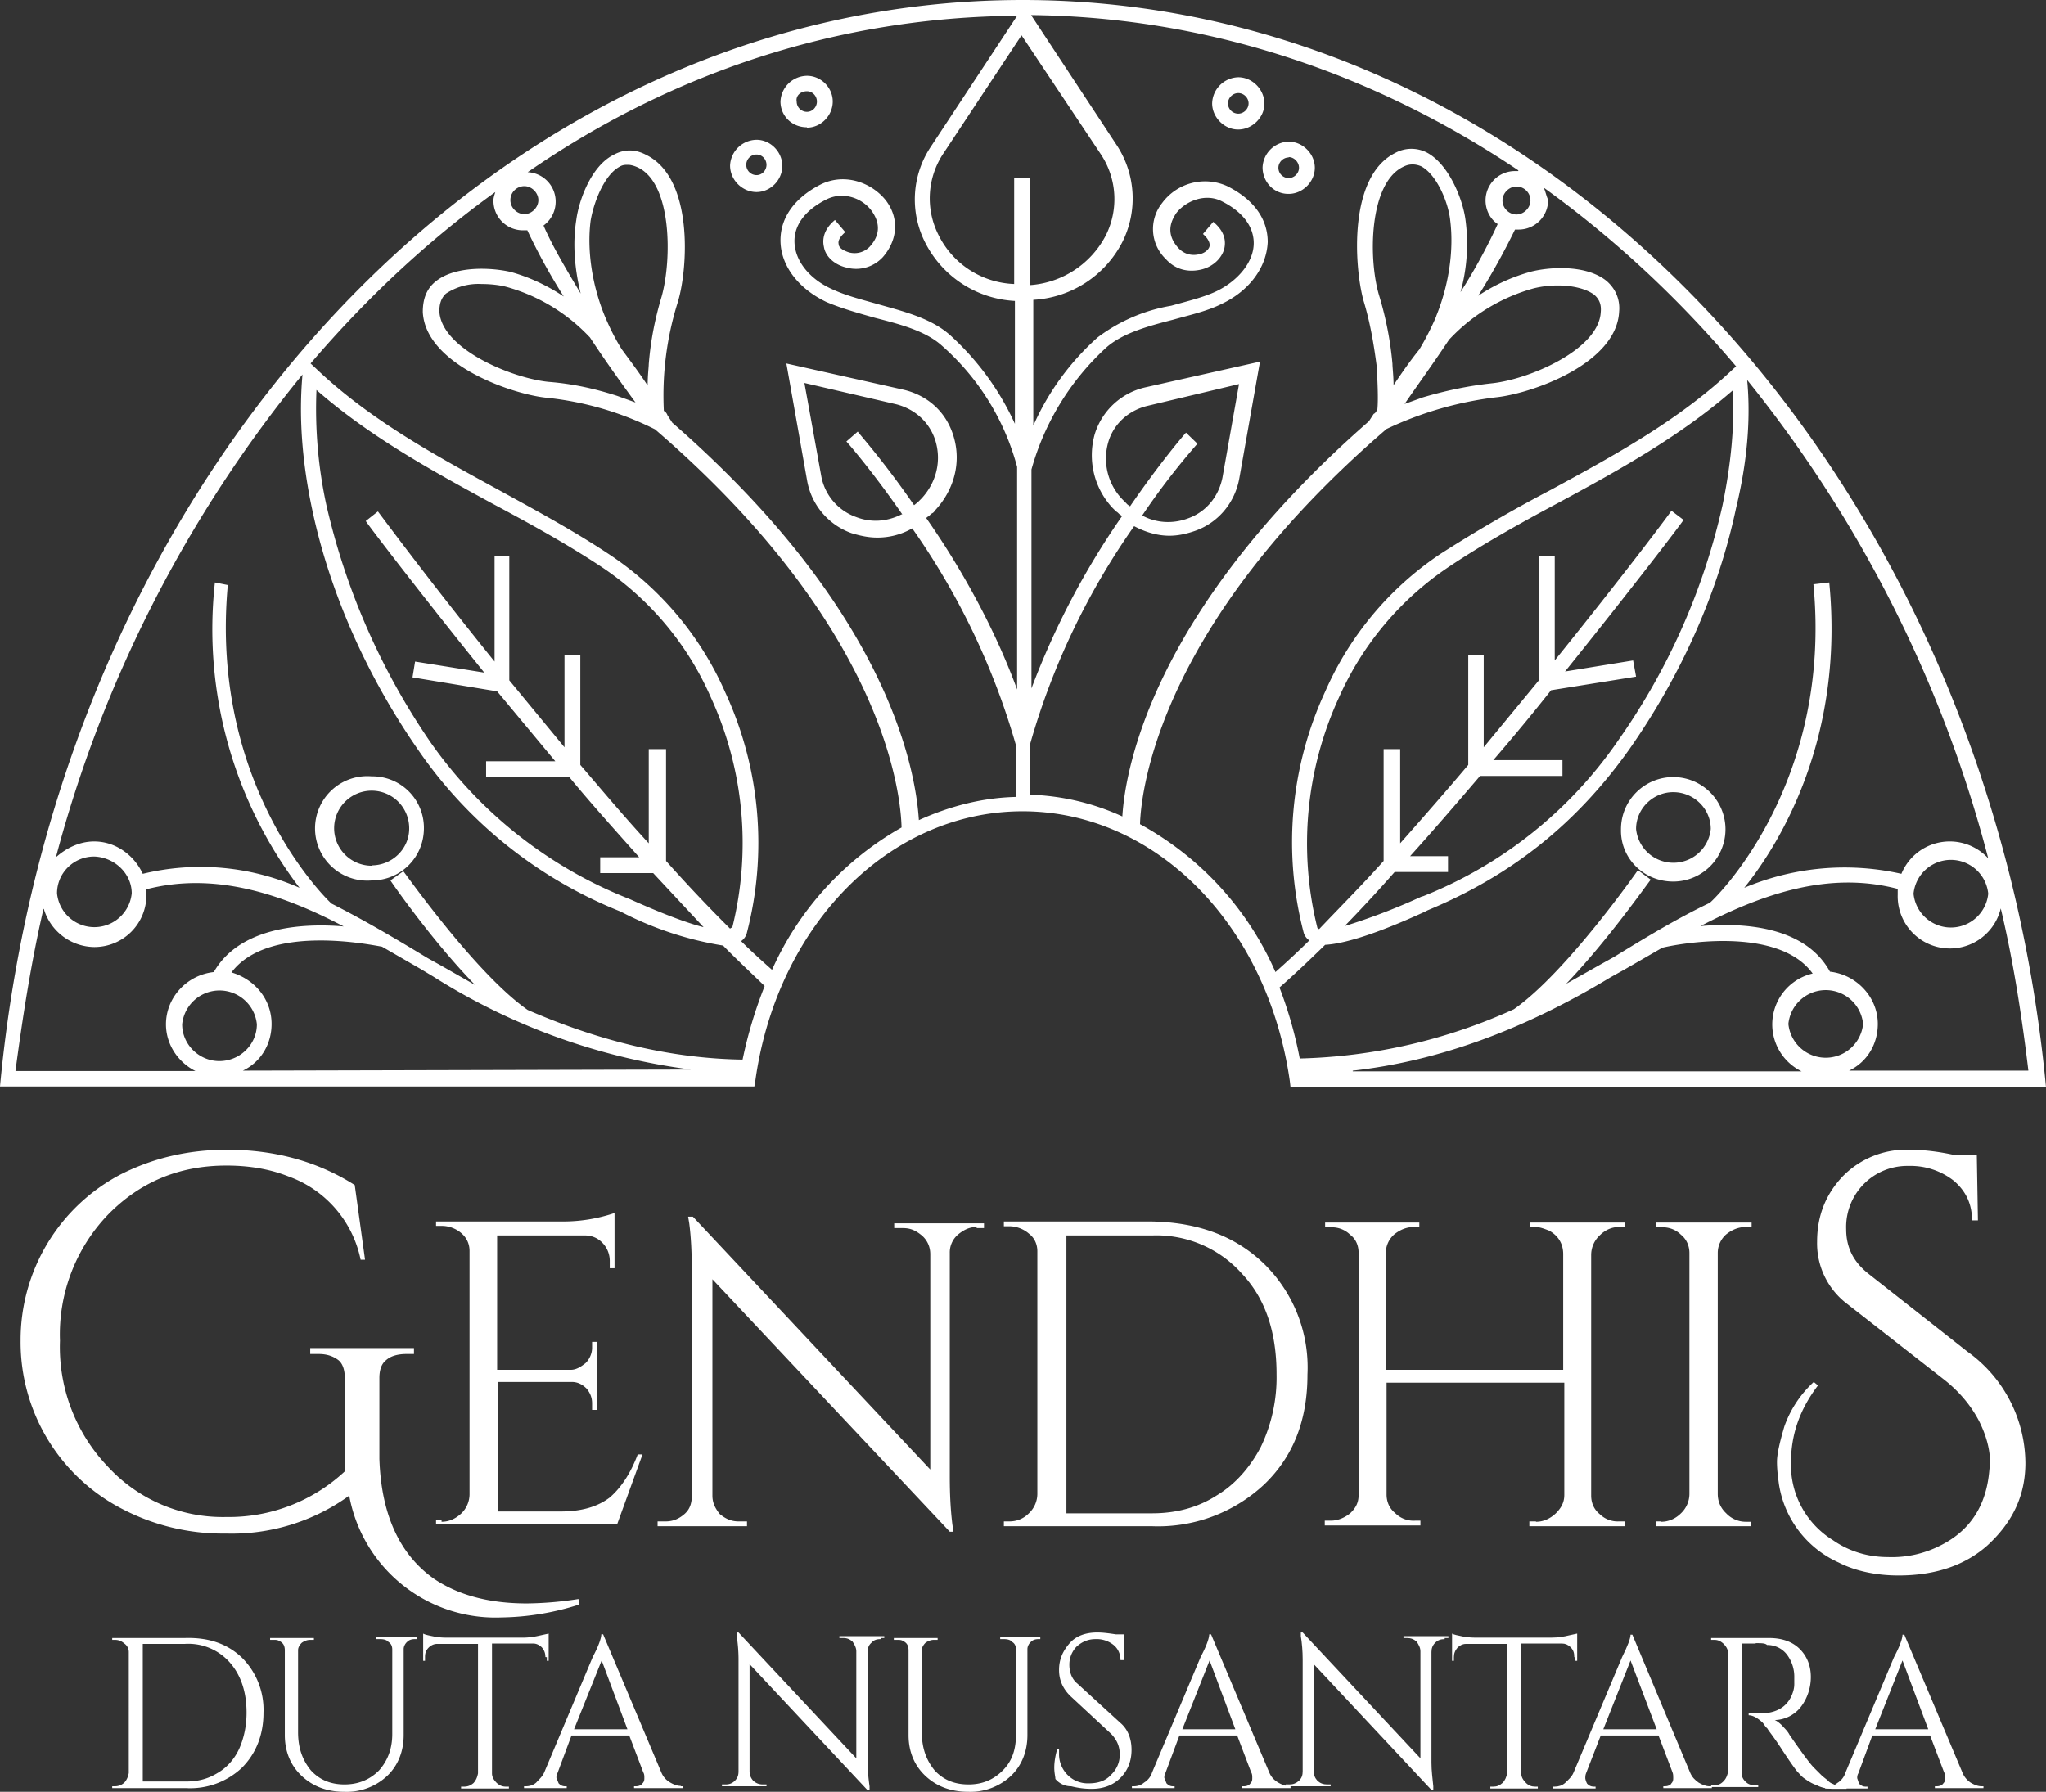 <svg width="556" height="487" viewBox="0 0 556 487" fill="none" xmlns="http://www.w3.org/2000/svg"><rect x="0" y="0" width="556" height="487" fill="#333333" stroke="none"/><path d="M136.3 439.6a40.4 40.4 0 01-41.4-33.1 54.4 54.4 0 01-33.5 10.3A59 59 0 0133 410a51 51 0 01-27.4-45.6A50.8 50.8 0 0133 319.1c8.6-4.3 18-6.6 28.7-6.6 13.2 0 24.8 3.3 34.7 9.6l2.8 20.3H98a30.5 30.5 0 00-19.5-22.6c-5-2-10.6-3-17-3-13 0-23.6 4.6-32.2 13.4a47 47 0 00-13 34.2 47 47 0 0013 34.2 42.4 42.4 0 0032.2 13.7 46.2 46.2 0 0032.2-12.4v-25.4c0-2-.5-3.8-1.7-4.8-1.3-1-3-1.7-5.4-1.7h-2.3v-1.6h28.2v1.6h-2c-2.3 0-4.3.5-5.6 1.7-1.3 1-1.8 2.8-1.8 4.8v22c.5 15.3 5.6 26 14.7 32.5 6.6 4.5 15 6.8 25.4 6.8a95 95 0 0014-1.2l.2 1.5a72 72 0 01-21 3.5z" fill="#fff"/><path d="M120 413.6c2 0 3.8-.8 5.4-2.3a7.3 7.3 0 002.2-5.3V340c0-1.8-.7-3.5-2.2-4.8a8.2 8.2 0 00-5.4-2h-1.5V332H153a43.5 43.5 0 0014-2.3v15h-1.3v-2a7 7 0 00-2-4.9 6.4 6.4 0 00-4.6-2h-24v36.5h20c1.5 0 2.7-.8 4-1.8a6 6 0 001.8-4v-1.8h1.3v18.5h-1.3v-1.8c0-1.5-.5-2.8-1.5-4-1-1-2.3-1.8-4-1.8h-20.1v35.2h17c5.8 0 10.1-1.3 13.4-3.8 3-2.6 5.6-6.4 7.6-11.7h1.3l-6.9 19h-49.2V413h1.5v.6zM265.4 333.5c-2 0-3.5.8-5 2a6.4 6.4 0 00-2.3 5.1v60.8c0 4.5.2 8.8.7 12.9l.3 2h-1l-64.5-68.6v58.8c0 2 .8 3.5 2 5 1.6 1.3 3.1 2 5.1 2h2.3v1.3h-24.3v-1.3h2.2c2 0 3.6-.7 5.1-2 1.5-1.3 2-3 2-5v-61c0-4.9-.2-9.2-.7-13l-.3-1.8h1.3l64.5 68.7v-58.5c0-2-.8-3.8-2.3-5.1-1.6-1.3-3-2-5.1-2H243v-1.3h24.4v1.3h-2v-.3zM343.6 343.6a39.4 39.4 0 0111.7 30c0 12.3-3.8 22.2-11.7 29.8a42.2 42.2 0 01-30.7 11.4h-40.1v-1.3h1.5c2 0 3.8-.7 5.3-2.2a7.3 7.3 0 002.3-5.4v-65.8c0-1.8-.7-3.6-2.3-4.8a8.2 8.2 0 00-5.3-2h-1.5V332h40c12.8.2 23 4 30.8 11.6zm-53.8-7.8v75.5h23.3c6.6 0 12.5-1.6 17.6-4.9 5-3 9-7.6 11.9-13.1a43.6 43.6 0 004.3-19.8c0-11.4-3-20.5-9.4-27.3a31.1 31.1 0 00-24.4-10.4h-23.3zM417.4 413.6c2 0 3.8-.8 5.4-2.3 1.5-1.5 2.3-3 2.3-5v-30.5h-48.3v30.4c0 2 .8 3.8 2.3 5a7 7 0 005.4 2.1h1.5v1.3h-26v-1.3h1.6c2 0 3.8-.8 5.3-2 1.6-1.5 2.3-3 2.3-5v-65.7c0-2-.7-3.8-2.3-5a7 7 0 00-5.3-2h-1.5v-1.3h25.6v1.2h-1.5c-2 0-3.8.8-5.3 2a6.7 6.7 0 00-2.3 5.1v31.7h48.2v-31.4c0-2.8-1.3-5-3.8-6.4-1.3-.5-2.5-1-3.8-1h-1.5v-1.2h25.9v1.2H440c-2 0-3.8.8-5.3 2.3a7.3 7.3 0 00-2.3 5.3v65.4c0 2 .8 3.8 2.3 5a7 7 0 005.3 2h1.6v1.3h-26v-1.3h1.8zM451.4 413.6c2 0 3.9-.8 5.4-2.3a7.3 7.3 0 002.3-5.3v-65.4c0-2-.8-3.8-2.3-5a7 7 0 00-5.4-2H450v-1.3h26v1.2h-1.6c-2 0-3.8.8-5.3 2a6.7 6.7 0 00-2.3 5.1V406c0 2 .7 3.8 2.3 5.3a7.3 7.3 0 005.3 2.3h1.5v1.2H450v-1.3h1.5zM494 376.6c-5 6.6-7.3 13.4-7.3 21a24 24 0 0011.4 21c4.3 3 9.4 4.6 15 4.6a29 29 0 0014.5-3.3c7.8-4 12.2-10.7 13-20.3l.2-2c0-3.6-1-7.4-3-11.4-2.1-4-5.2-7.9-9.7-11.4l-26-20.3a20.6 20.6 0 01-8.3-17c0-7 2.3-12.8 6.9-17.7a24.1 24.1 0 0118.2-7.3c3.8 0 8 .5 12.5 1.5h5.8l.3 17.7h-1.6c0-4.5-1.7-8-5-10.8a19 19 0 00-12.2-4 16.6 16.6 0 00-17 17.2c0 5 2 9 6.3 12.3l26.7 21a37.5 37.5 0 0115.7 30.2c0 8.9-3.5 16.2-10.4 22.5-6 5.3-14 8.1-24.1 8.1-6 0-11.7-1.2-16.2-3.5a28.1 28.1 0 01-16.3-21.5c-.2-1.6-.5-3.6-.5-5.9 0-2.2.8-5.5 2-9.6a30 30 0 018-12.1l1.2 1zM65.7 450.5a20 20 0 015.9 15c0 6-2 11.1-5.9 15a20.5 20.5 0 01-15.2 5.5h-20v-.5h.7c1 0 1.8-.3 2.6-1 .7-.8 1-1.6 1.2-2.6V449c0-1-.5-1.8-1.2-2.3-.8-.7-1.6-1-2.6-1h-.7v-.5h19.7c6.4-.2 11.5 1.5 15.5 5.3zm-26.9-3.8v37.5h11.7c3.3 0 6-.7 8.6-2.3 2.6-1.5 4.6-3.8 5.9-6.6 1.2-2.7 2-6 2-9.8 0-5.6-1.5-10.2-4.6-13.7a15 15 0 00-12.2-5H38.8zM113.7 445.5h-1c-.8 0-1.5.2-2 .7-.6.5-1 1.3-1 2v23.4c0 4.5-1.6 8.3-4.4 11a16.1 16.1 0 01-11.7 4.4c-4.8 0-8.6-1.5-11.6-4.3s-4.6-6.6-4.6-11.1v-23c0-1.4-.5-2.1-1.5-2.6-.5-.3-1-.3-1.5-.3h-1v-.5h11.9v.5h-1c-.8 0-1.6.3-2.3.8-.5.5-1 1.2-1 2v22.3c0 4.3 1.2 7.6 3.5 10.4 2.3 2.5 5.3 3.8 9.1 3.8s6.9-1.3 9.4-3.8c2.3-2.6 3.6-5.8 3.6-9.9v-23c0-.8-.3-1.6-1-2-.5-.6-1.3-.8-2.3-.8h-1v-.5h10.9v.5h.5zM148.2 450.3c0-1-.3-1.8-1-2.6-.8-.7-1.5-1-2.3-1h-11.2V482c0 1 .5 1.8 1.3 2.6.8.7 1.5 1 2.5 1h.8v.5h-13v-.5h.8c1 0 1.8-.3 2.6-1 .7-.8 1-1.6 1.2-2.6v-35.2h-11.1c-1 0-1.8.5-2.3 1-.8.8-1 1.6-1 2.6v1h-.5v-7.4c.5.3 1.5.5 3 .8 1.5.3 2.8.3 4 .3H142c2 0 3.5-.3 4.8-.6l2.3-.5v7.4h-.5v-1h-.3zM185 485.5h.5v.5h-13.2v-.5h.5c.8 0 1.5-.3 1.8-.8.5-.5.5-1 .5-1.5s0-1-.3-1.5l-3.8-10h-15.7l-3.8 10.2c-.3.5-.3 1-.3 1.3l.6 1.5c.5.5 1 .8 1.7.8h.5v.5h-11.6v-.5h.5c1 0 2-.3 2.8-1 .7-.8 1.7-1.6 2.2-2.8l13.2-31.4c1.6-3 2.3-5.1 2.3-6.1h.5l15.8 37.5c.5 1.2 1.2 2 2.3 2.7 1 .6 2 1 3 1zM156 470h14.5l-7-18.7L156 470zM239.3 445.5c-1 0-1.8.2-2.5 1-.8.7-1 1.5-1 2.5v30.1c0 2.3.2 4.3.5 6.4v1h-.6l-32-34.2v29.1c0 1 .3 1.8 1 2.6.8.7 1.6 1 2.6 1h1v.5h-12.1v-.5h1c1 0 1.8-.3 2.5-1 .8-.8 1-1.6 1-2.6V451c0-2.2-.2-4.5-.5-6.3v-1h.5l32 34.2v-29.1c0-1-.5-1.8-1-2.6-.8-.7-1.5-1-2.6-1h-1v-.5h12.2v.5h-1v.3zM283.2 445.5h-1c-.8 0-1.5.2-2 .7-.6.5-1 1.3-1 2v23.4c0 4.5-1.6 8.3-4.4 11a16.1 16.1 0 01-11.6 4.4c-4.9 0-8.7-1.5-11.7-4.3s-4.6-6.6-4.6-11.1v-23c0-1.4-.5-2.1-1.5-2.6-.5-.3-1-.3-1.5-.3h-1v-.5h11.9v.5h-1c-.8 0-1.6.3-2.3.8-.5.5-1 1.2-1 2v22.3c0 4.3 1.2 7.6 3.5 10.4 2.3 2.5 5.3 3.8 9.2 3.8 3.8 0 6.8-1.3 9.3-3.8 2.6-2.6 3.6-5.8 3.6-9.9v-23c0-.8-.3-1.6-1-2-.5-.6-1.3-.8-2.3-.8h-1v-.5h10.9v.5h.5zM286.8 483.4c0-.5-.3-1.5-.3-3s.3-3.3.8-5h.5v1.2a8 8 0 002.3 5.8 7.7 7.7 0 005.8 2.3c2.5 0 4.6-.7 6-2.3a7.4 7.4 0 002.4-5.5c0-2.3-.8-4-2.3-5.6l-11.2-10.4c-2-2-3-4.3-3-7 0-2.9 1-5.1 2.8-7.2 1.7-2 4.3-3 7.6-3 1.5 0 3 .2 5 .5h2.3v7h-1c0-1.7-.7-3.2-2-4.2a7.3 7.3 0 00-4.8-1.5c-2 0-3.6.7-5.1 2a7 7 0 00-2 5c0 2 .7 3.9 2.2 5.1l11.7 10.7c2 1.7 3 4.3 3 7.3s-1 5.6-3 7.6-4.6 3-7.9 3c-1.7 0-3.5-.2-5.5-.7-1.8 0-3.3-.8-4.3-2zM350.2 485.5h.5v.5h-13.2v-.5h.5c.8 0 1.5-.3 1.8-.8.5-.5.5-1 .5-1.5s0-1-.3-1.5l-3.8-10h-15.7l-3.8 10.2c-.3.5-.3 1-.3 1.3l.6 1.5c.5.5 1 .8 1.7.8h.5v.5h-11.6v-.5h.5c1 0 2-.3 2.8-1a5 5 0 002.2-2.8l13.2-31.4c1.6-3 2.3-5.1 2.3-6.1h.5l15.8 37.5c.5 1.2 1.2 2 2.3 2.7 1 .6 2 1 3 1zm-29-15.5h14.5l-7-18.7-7.4 18.7z" fill="#fff"/><path d="M392.6 445.5c-1 0-1.8.2-2.6 1-.7.7-1 1.5-1 2.5v30.1c0 2.3.3 4.3.5 6.4v1h-.5l-32-34.2v29.1c0 1 .3 1.8 1 2.6.8.7 1.6 1 2.6 1h1v.5h-12.2v-.5h1c1 0 1.8-.3 2.6-1 .8-.8 1-1.6 1-2.6V451c0-2.2-.2-4.5-.5-6.3v-1h.5l32 34.2v-29.1c0-1-.5-1.8-1-2.6-.8-.7-1.6-1-2.6-1h-1v-.5h12.2v.5h-1v.3zM427.8 450.3c0-1-.2-1.8-1-2.6-.7-.7-1.5-1-2.3-1h-11.1V482c0 1 .5 1.8 1.3 2.6.7.7 1.5 1 2.5 1h.7v.5H405v-.5h.8c1 0 1.7-.3 2.5-1 .8-.8 1-1.6 1.3-2.6v-35.2h-11.2c-1 0-1.8.5-2.3 1-.7.8-1 1.6-1 2.6v1h-.5v-7.4c.5.3 1.5.5 3 .8 1.6.3 2.8.3 4.1.3h19.8c2 0 3.6-.3 4.8-.6l2.3-.5v7.4h-.5v-1h-.3zM464.6 485.5h.6v.5H452v-.5h.5c.7 0 1.5-.3 1.7-.8.5-.5.5-1 .5-1.5s0-1-.2-1.5l-3.8-10H435L431 482c-.2.5-.2 1-.2 1.3 0 .2.2 1 .5 1.5.5.5 1 .8 1.8.8h.5v.5H422v-.5h.5c1 0 2-.3 2.8-1 .8-.8 1.8-1.6 2.3-2.8l13.2-31.4c1.5-3 2.3-5.1 2.3-6.1h.5l15.7 37.5c.5 1.2 1.3 2 2.3 2.7 1 .6 2 1 3 1zM435.7 470h14.5l-7.1-18.7-7.4 18.7z" fill="#fff"/><path d="M477 446.7h-3.7v35c0 1 .2 1.7 1 2.5s1.5 1 2.8 1h.7v.5H465v-.5h.8c1 0 1.7-.2 2.5-1s1-1.5 1.3-2.5v-32.4c0-1-.5-1.8-1.3-2.6-.8-.7-1.5-1-2.5-1h-.8v-.5h15.7c3.6 0 6.4 1 8.4 3s3 4.6 3 7.6-1 5.9-2.7 8.1a9.3 9.3 0 01-7.1 3.6c.5.2 1.2.7 2 1.5.7.8 1.5 1.5 2 2.5 3.3 4.8 5.6 7.9 6.6 8.9l2.3 2.3 1.5 1.2c.5.6 1 .8 1.5 1 1 .6 2.3.8 3.6.8v.5h-3.3c-1.8 0-3.3-.2-4.8-1-1.5-.5-2.6-1.3-3.3-1.8-.8-.5-1.3-1.2-1.8-1.7s-2-2.6-4.3-6.1c-2.3-3.6-3.8-5.3-4-5.8-.6-.5-.8-1-1.3-1.6-1.3-1.2-2.6-2-3.8-2v-.5h3c4.8 0 7.9-2 9.1-6a7 7 0 00.3-2.3V456a10 10 0 00-2-6.3 6.7 6.7 0 00-5.4-2.6c-.5-.5-1.5-.5-3-.5z" fill="#fff"/><path d="M538.5 485.5h.5v.5h-13.2v-.5h.5c.8 0 1.5-.3 1.8-.8.5-.5.5-1 .5-1.5s0-1-.3-1.5l-3.8-10h-15.7L505 482c-.3.5-.3 1-.3 1.3l.5 1.5c.6.5 1 .8 1.8.8h.5v.5H496v-.5h.5c1 0 2-.3 2.8-1a5 5 0 002.2-2.8l13.2-31.4c1.6-3 2.3-5.1 2.3-6.1h.5l15.8 37.5c.5 1.2 1.2 2 2.2 2.7 1 .6 2 1 3 1zm-29-15.5H524l-7-18.7-7.4 18.7zM101 211a14.2 14.2 0 100 28.3c7.9 0 14.2-6.3 14.2-14.2A14 14 0 00101 211zm0 24.3a10.2 10.2 0 1110.2-10.1c0 5.5-4.6 10-10.2 10zM454.7 239.6a14.2 14.2 0 100-28.4c-7.8 0-14.2 6.3-14.2 14.2-.2 7.8 6.1 14.2 14.2 14.2zm0-24.3c5.6 0 10.2 4.5 10.2 10a10.2 10.2 0 01-20.3 0c0-5.5 4.6-10 10.1-10zM205.6 52.2c3.8 0 7-3.3 7-7.1s-3.2-7.1-7-7.1a7.3 7.3 0 00-7.2 7c0 3.9 3.3 7.2 7.2 7.2zm0-10.2c1.5 0 2.7 1.3 2.7 2.8 0 1.5-1.2 2.8-2.7 2.8a2.8 2.8 0 01-2.8-2.8c0-1.5 1.2-2.8 2.8-2.8zM219.3 34.7c3.8 0 7-3.3 7-7.1s-3.2-7-7-7a7.3 7.3 0 00-7.2 7c0 3.8 3 7 7.2 7zm0-9.9c1.5 0 2.7 1.3 2.7 2.8 0 1.5-1.2 2.8-2.7 2.8a2.8 2.8 0 01-2.8-2.8c-.3-1.5 1-2.8 2.8-2.8zM350.2 52.7c3.8 0 7.1-3.3 7.1-7.1s-3.3-7.1-7.1-7.1a7.3 7.3 0 00-7.1 7c0 3.9 3 7.2 7 7.2zm0-10c1.5 0 2.8 1.4 2.8 2.9s-1.3 2.8-2.8 2.8a2.8 2.8 0 01-2.8-2.8c0-1.5 1.3-2.8 2.8-2.8zM336.5 35.2c3.8 0 7.1-3.3 7.1-7 0-3.9-3.3-7.2-7.1-7.2a7.3 7.3 0 00-7.1 7.1c0 3.8 3.3 7.1 7 7.1zm0-9.9c1.5 0 2.8 1.3 2.8 2.8 0 1.5-1.3 2.8-2.8 2.8a2.8 2.8 0 01-2.8-2.8c0-1.5 1.3-2.8 2.8-2.8z" fill="#fff"/><path d="M4.3 295.3H205l.3-1.8c6-42.3 36.5-73 72.6-73 36 0 66.5 30.7 72.6 73.3l.2 1.7H556C540.3 129.5 421.5 0 277.9 0 134.2 0 15.5 129.4 0 295.3h4.3zM66 291c4.8-2.3 7.8-7.1 7.8-12.7 0-6.6-4.5-12.1-10.9-14 10-13.3 37.8-7.5 40.9-7l10.4 6 3.5 2.1a172 172 0 0070 25.3L66 291zm-6.4-2.6c-5.5 0-10.1-4.5-10.1-10a10.2 10.2 0 0120.3 0c0 5.5-4.6 10-10.2 10zm308.1 2.6c23.1-2.6 46.2-11 70-25.4l3.6-2 10.4-6c3-.8 31.2-6.4 40.9 7a14.2 14.2 0 00-3 26.6H367.6v-.2zM486 278.3a10.2 10.2 0 0120.3 0 10.2 10.2 0 01-20.3 0zm65.2 12.7h-48.7c4.8-2.3 7.8-7.1 7.8-12.7 0-7.3-5.8-13.4-13-14.2-6.8-12.4-23.5-13.4-35.2-12.4 17-8.8 35-15 53.6-10.1v1.5a14.2 14.2 0 0028 3.8c3.4 14.2 5.7 29.1 7.5 44zM520 242.9a10.2 10.2 0 0120.3 0 10.2 10.2 0 01-20.3 0zm-45.2-139.6a345.2 345.2 0 0165.5 130 14.2 14.2 0 00-23.6 4.2 70.1 70.1 0 00-42.7 3.8c10-12.4 27.2-41 23.1-83l-4.3.5c5.3 55.2-27.6 86.3-28.2 86.6-9 4.3-17.7 9.6-26 14.7l-3.6 2-9.4 5.3c11.6-12.1 22.3-27.6 23-28.3l-3.5-2.6c-.2.3-19.5 27.9-33.7 37.8a149 149 0 01-58.2 13.4 113 113 0 00-5.5-19.3c4-3.5 8-7.3 12.4-11.6 5.3-.3 14-3 26.9-8.9l1-.5c23.1-9.6 40.6-23.8 54.8-43.8 14-20 24.1-42.5 29-65.6 3-12.4 4-24 3-34.7zm-91.6 129.4c6.3-7 12.7-14.4 19-21.8h22.4v-4.3h-18.8c5.6-6.5 10.9-12.9 15.7-19l23.1-3.7-.8-4.4-18.5 3c18.5-23 32-40.7 32.2-41.2l-3.3-2.5c-.2.5-13.4 18-31.7 40.7v-28.3h-4.3v33.7l-15 18.2v-25H399v29.8c-6 7.1-12.2 14.2-18.5 21.3v-25.6H376V234c-5.9 6.6-12 12.7-17.5 18.5-.3 0-.5-.3-.5-.3a95 95 0 015.8-62.5 83.6 83.6 0 0130-35.7c9.6-6.4 19.7-12 29.6-17.3 16.3-8.8 33-18 47.5-30.6.5 9.6-.5 20-2.8 31.2a178.8 178.8 0 01-28.4 64 116.5 116.5 0 01-53 42.3c-.3 0-.8.3-1.3.5a169 169 0 01-20 7.6A388 388 0 00379 237h14.5v-4.3h-10.4zM419.5 51c19 13.7 36.5 29.9 52.3 48.6l-.6.5c-14.7 14-32.4 23.6-49.7 33a399.6 399.6 0 00-30 17.4 86.9 86.9 0 00-31.4 37.5 97.5 97.5 0 00-5.8 65.6 4 4 0 001.5 2c-3 3-6.4 6.1-9.2 8.6a84.2 84.2 0 00-36.8-40.2c.3-9.4 5.4-54.5 67-107.4a96.3 96.3 0 0129.7-8.6c9.7-1 32.8-9.1 33.5-23.3.3-3.3-1-6.3-3.5-8.4-5.4-4.3-15-3.8-20.3-2.5a49.3 49.3 0 00-14.5 6.6 188 188 0 0010-18h1a8 8 0 008-8.1c-.5-1-.7-2.3-1.2-3.3zm-29.2 35c-1.3 3-2.8 6-4.6 9-2.5 3.1-4.8 6.4-7 9.7 0-2.5-.3-4.8-.3-5.8a91.5 91.5 0 00-3.6-18.5c-3-9.9-2.8-30.4 6.4-35 1-.5 1.7-.7 2.7-.7.8 0 1.6.2 2.3.5 4.3 2.3 7.4 9.9 7.9 14.7 1 8-.3 17.4-3.8 26zm26.4-7.6a27 27 0 016.8-.8c3.6 0 7.4.8 9.7 2.5 1.5 1.3 2 2.8 1.8 4.8-.6 10.2-19.6 18.3-29.7 19.3-6.4.7-12.5 2-18.6 3.8l-5 1.8c3-4.4 7.6-10.7 12.1-17.5l.3-.3a49.5 49.5 0 0122.6-13.6zm-.8-23.9c0 2-1.8 3.8-3.8 3.8-2 0-3.8-1.7-3.8-3.8 0-2 1.8-3.8 3.8-3.8 2 0 3.8 1.6 3.8 3.8zm-3.3-8h-.7a8 8 0 00-8.2 8c0 2.6 1.3 5.1 3.3 6.4-2.5 5.5-6 12.1-10.1 18.5a49.1 49.1 0 001.3-20c-.8-5.4-4.4-14.5-10.2-17.8a9.2 9.2 0 00-8.9 0c-12.7 6.4-11.1 30.7-8.6 40 1.8 5.9 2.8 11.7 3.6 17.8.2 3.5.5 9 .2 11.9-.3.5-.5 1-1 1.2l-1.3 2c-58.6 51.2-66.2 94.3-67 107.4A65.1 65.1 0 00280 216v-14a196 196 0 0128.2-59c3 1.6 6.3 2.6 9.6 2.6 2.3 0 4.6-.5 6.9-1.3 6.3-2.2 10.9-7.6 12.1-14.4l5.6-31.6-31.2 7a18.7 18.7 0 00-13.7 12.7 21 21 0 004.8 20l1 1c.6.3.8.8 1.3 1l.3.3a213.6 213.6 0 00-24.6 46.8v-59.5a70.7 70.7 0 0120.3-33.1c4.5-4 11.6-5.9 18.2-7.6 4.6-1.3 9.2-2.3 13.2-4.3 7.6-3.6 12.2-10 12.5-16.8 0-6.3-3.8-11.6-11-15.2a14.5 14.5 0 00-17.7 4.6 11.3 11.3 0 001 15.2c2.5 2.8 6 3.8 9.9 2.8 3-.8 5.3-3 6-5.6.3-1.5.6-4.3-3-7.3l-2.8 3.3c.8.7 2 2 1.8 3.3-.2 1-1.5 2-2.8 2.2-2 .5-4 0-5.5-1.5-4.1-4.3-1.8-8-.8-9.6 2.5-3.3 7.9-5.6 12.4-3.3 5.6 2.8 8.7 6.8 8.7 11.4 0 5-4.1 10.1-10 13-3.5 1.7-7.8 2.7-12.4 4a46 46 0 00-20 8.6 70.2 70.2 0 00-17.5 24V81.5A29 29 0 00305 65.8a26.4 26.4 0 00-1.5-26.3L280.2 4.1c47.7.5 93 15.7 132.4 42.2zm-90.3 71.1c-.3.3-6.9 7.9-15.2 20-.3-.2-.8-.5-1-.8l-1-1a16 16 0 01-3.9-15.7c1.5-5 5.6-8.6 10.7-9.8l24.8-5.9-4.5 25.4c-1 5-4.3 9.3-9.4 11.1-4 1.5-8.6 1.3-12.4-.8a192.7 192.7 0 0115-19.5l-3.1-3zM299.2 42a22 22 0 011.3 22 25.2 25.2 0 01-20.6 13.5V48.4h-4.3v28.8A23.9 23.9 0 01255 63.8a22 22 0 011.3-22l21.3-32.2L299.2 42zM276.4 4.3L253 39.8a25.8 25.8 0 00-1.5 26.3 29 29 0 0024.3 15.7v33.4a73.7 73.7 0 00-17.5-24c-5.3-4.8-13-6.6-20-8.6-4.6-1.3-8.6-2.3-12.4-4.1-6.1-2.8-10-7.8-10-13 0-4.5 3.1-8.5 8.7-11.3 4.6-2.3 9.9-.3 12.4 3.3 1 1.5 3.3 5.3-.7 9.6a5.7 5.7 0 01-5.6 1.5c-1.5-.5-2.8-1.2-2.8-2.3-.3-1.2 1-2.5 1.8-3.2l-2.8-3.3c-3.6 3-3.3 6-3 7.3.4 2.5 2.7 4.8 6 5.6 3.6 1 7.4 0 10-2.8 4-4.6 4.5-10.4 1-15.2-3.6-4.8-11-7.9-17.8-4.6-7.1 3.6-11 9-11 15.2 0 6.9 4.9 13.2 12.5 16.8 4 1.7 8.6 3 13.2 4.3 6.6 1.7 13.7 3.5 18.2 7.6a66.8 66.8 0 0120.4 32.9v60.5c-6.4-17.5-16-34.2-24.7-46.6l.3-.3c.5-.2.8-.7 1.3-1 .5-.2.7-.7 1-1 5-5.5 7-12.9 4.8-20-2-6.6-7.1-11.1-13.7-12.6l-31.7-7.1 5.6 31.6a18.6 18.6 0 0012.1 14.5c2.3.7 4.6 1.2 6.9 1.2a19 19 0 009.6-2.5 196 196 0 0128.2 59v14c-9.1.2-18 2.5-26.4 6.3-.8-12.7-7.6-56.3-67-108l-1.3-2c-.2-.5-.5-1-1-1.2a84.4 84.4 0 013.8-29.6c2.8-9.2 4.3-33.7-8.6-40-3-1.6-6-1.6-8.9 0-6 3-9.4 12.3-10.1 17.7-1 6.3-.5 13.1 1.2 20-3.8-6.4-7.6-12.7-10.1-18.5A8 8 0 00151 55a8 8 0 00-7.6-8.2c39-27 84.5-42.2 133-42.5zM245 139.8c-4 2-8.3 2.3-12.4.7a14.6 14.6 0 01-9.4-11l-4.6-25.4 25 5.8c5 1.3 9 4.8 10.6 9.9 1.7 5.6.2 11.4-3.8 15.7l-1 1-1 .8c-8.4-12.2-15.3-19.8-15.3-20L230 120c.5.5 7.1 8.1 15.2 19.8zm-76-44.8c-1.9-3-3.4-6.1-4.7-9.2-3.5-8.6-4.8-18-3.8-25.8.8-4.8 3.6-12.4 7.9-14.7.8-.5 1.5-.5 2.3-.5.7 0 1.8.3 2.8.8 9.1 4.5 9.1 25 6.3 35-1.8 6-3 12-3.5 18.4 0 .8-.3 3-.3 5.8-2.3-3.5-4.8-6.8-7-9.8zm3.7 14.4l-5-1.8c-6.2-2-12.2-3.3-18.6-3.8-10.1-1-29.2-9-29.7-19.2 0-2 .5-3.6 1.8-4.8a16 16 0 019.6-2.6c2.6 0 5.1.3 6.9.8A49 49 0 01160 91.4l.3.3c4.8 7.3 9.4 13.6 12.4 17.7zm-30.2-58.8c2 0 3.8 1.8 3.8 3.8 0 2-1.8 3.8-3.8 3.8-2 0-3.8-1.7-3.8-3.8 0-2.2 1.8-3.8 3.8-3.8zm-7.9 1.6c-.2.7-.5 1.5-.5 2.2a8 8 0 008.2 8.2h1a162 162 0 009.9 18c-4.6-3.1-9.7-5.4-14.5-6.7-5.3-1.2-15-1.7-20.3 2.6-2.5 2-3.5 4.8-3.5 8.3.7 14.2 24 22.3 33.5 23.3a85.4 85.4 0 0129.6 8.6c63 54.2 66.8 100 67 108.2a83.6 83.6 0 00-35.2 38.7c-2.8-2.5-5.6-5-8.4-7.8a4 4 0 001.5-2 97.5 97.5 0 00-5.8-65.6 86.9 86.9 0 00-31.5-37.5c-9.6-6.4-20-12-30-17.5-17.2-9.4-35-19-49.7-33l-1.5-1.4c15.2-17.8 32-33.5 50.2-46.6zm41.7 151.4v25.6c-6.4-6.9-12.5-14.2-18.6-21.3V178h-4.3v25.1l-15-18.2v-33.7h-4v28.6a1373.5 1373.5 0 01-31.7-40.8l-3.3 2.6c.2.5 13.7 18.2 32.2 41.2l-18.8-3-.7 4.3 23 3.8 15.8 19h-18.8v4.3h22.6c6 7.3 12.7 14.7 19 21.8h-10.6v4.3h14.4l13.7 14.7c-4-1-10.4-3.3-20-7.6a119.2 119.2 0 01-54.3-42.8 188 188 0 01-28.2-64.3A123.5 123.5 0 0186 106c14.5 12.7 31.2 21.8 47.5 30.7 9.9 5.3 20 10.8 29.7 17.2a82.2 82.2 0 0130 35.7 95 95 0 015.8 62.5s-.3 0-.6.3A413.5 413.5 0 01181 234v-30.4h-4.5zM82.2 101.8c-1 11.1-.2 23.3 2.6 36.5 4.8 22.8 15 45.6 28.9 65.6a121 121 0 0054.8 43.8l1 .5a91.7 91.7 0 0027 8.8c3.7 3.8 7.8 7.6 11.3 11-2.5 6.3-4.5 12.8-6 20-19.3-.3-38.6-4.9-58.4-13.5-14.2-9.9-33.5-37.5-33.8-37.7l-3.5 2.5c.5.8 11.4 16.5 23 28.4l-9.3-5.3-3.6-2c-8.4-5.1-17-10.2-26.1-14.8-.3-.2-33.3-31.1-28.2-86.6l-3.5-.7a116 116 0 0023 83 66.6 66.6 0 00-42.6-3.8c-2.3-5-7.3-8.8-13.2-8.8-4 0-7.6 1.8-10.4 4.3a347.8 347.8 0 0167-131.2zm-46.4 141a10.2 10.2 0 01-20.3 0c0-5.5 4.5-10 10.1-10 5.6.2 10.2 4.7 10.2 10zM11.9 247a14.5 14.5 0 0013.7 10.4c7.9 0 14.2-6.3 14.2-14.2v-1.5c18.6-4.8 36.8 1.3 53.6 10.1-11.7-1-28.4.3-35.3 12.4-7.3.8-13 6.9-13 14.2 0 5.6 3.4 10.4 8 12.7H4.2c2-15 4.3-29.7 7.6-44z" fill="#fff"/></svg>